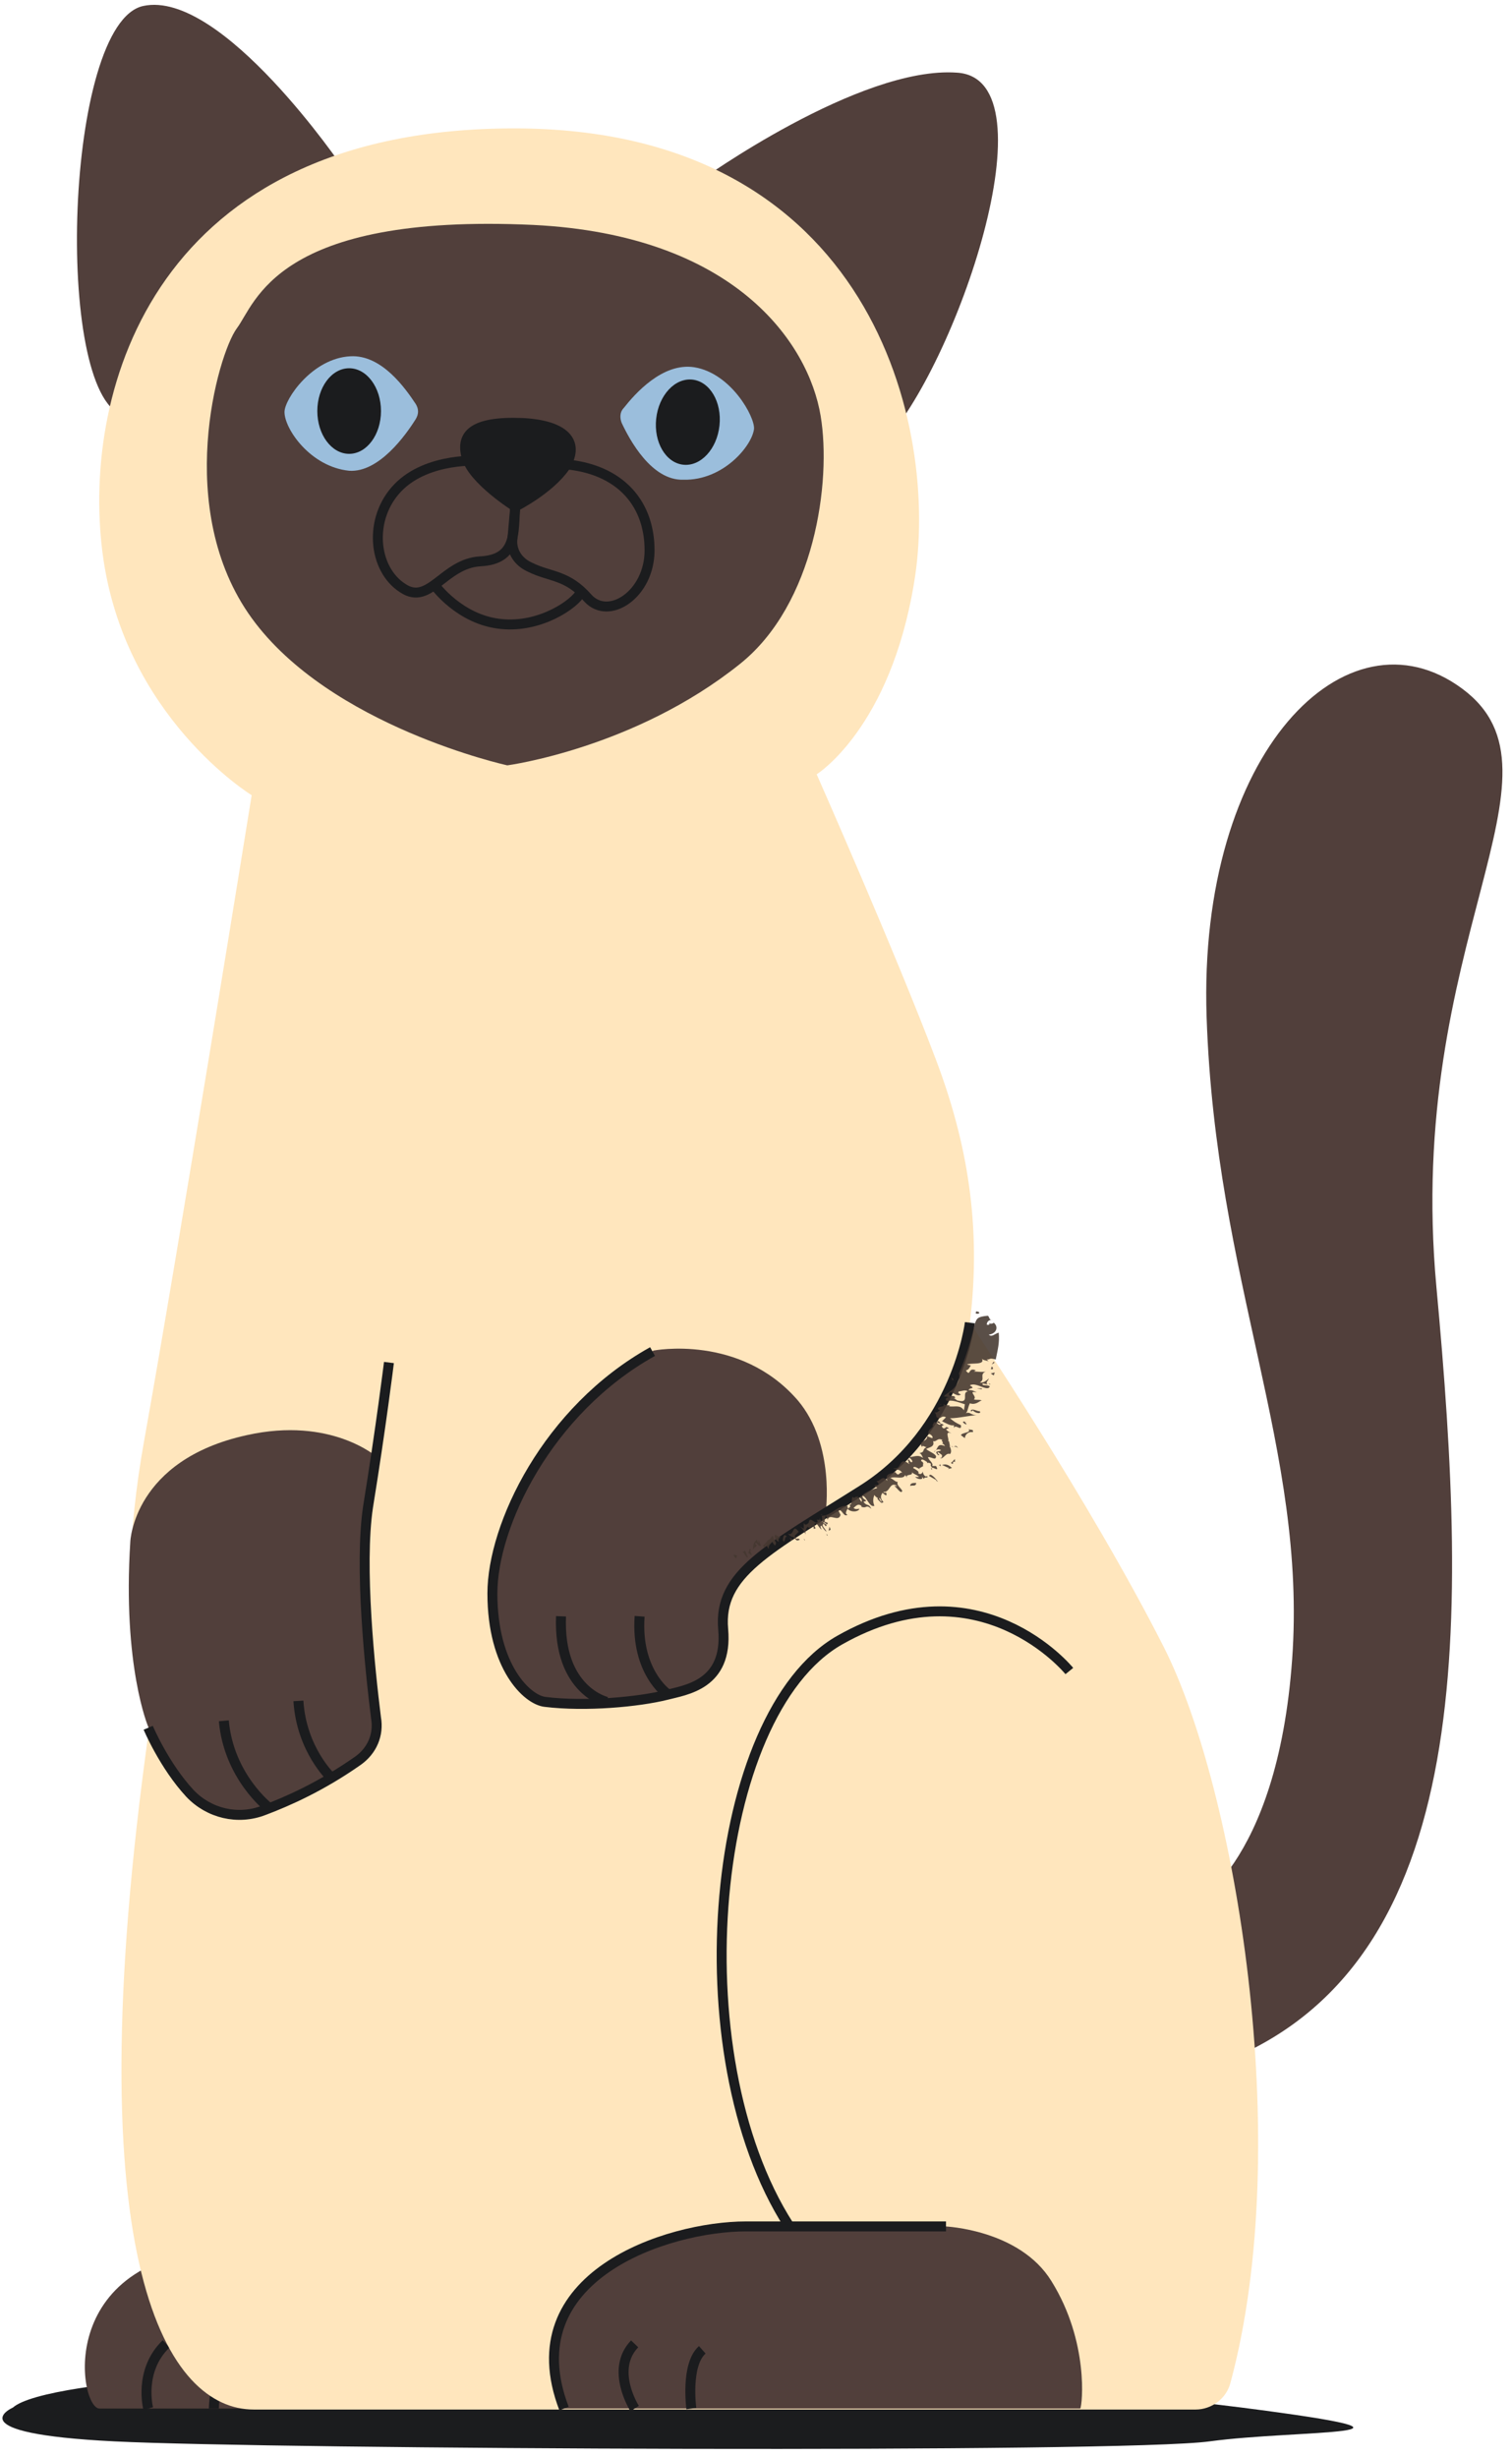<svg width="152" height="247" viewBox="0 0 152 247" fill="none" xmlns="http://www.w3.org/2000/svg">
<path d="M1.3 241.9C1.3 241.9 -4.6 244.5 11.5 245.3C27.6 246.1 112.8 246.5 121.6 245.3C130.4 244.1 147.4 244.8 124.8 241.9C102.2 239 78.9 240.7 56.1 239C33.3 237.3 4.7 238.9 1.3 241.9Z" fill="#1B1C1E"/>
<path d="M119.4 191.8C119.4 191.8 128.4 187.7 129.9 166.7C131.4 145.7 122.2 128.8 121.3 102.2C120.4 75.6 135.4 60.6 147 69.2C158.6 77.8 141.2 94.6 144.4 129.3C147.6 163.9 148.5 198.9 121 207.9C121.1 207.9 116.4 201.4 119.4 191.8Z" fill="#513F3B"/>
<path d="M46.8 242C46.8 242 12.1 242 10 242C7.9 242 5.3 226.2 23.7 225.9C42.1 225.6 53.2 225.9 53.2 225.9L46.8 242Z" fill="#513F3B"/>
<path d="M14.9 242C14.9 242 13.9 238.2 16.7 235.5" stroke="#1B1C1E" stroke-miterlimit="10"/>
<path d="M21.5 242C21.5 242 21.5 238.9 22.9 237.5" stroke="#1B1C1E" stroke-miterlimit="10"/>
<path d="M34.5 16.9C34.5 16.9 22.3 -1.1 14.4 0.6C6.5 2.3 5.4 39.4 12.3 41.7C19.1 44.1 34.5 16.9 34.5 16.9Z" fill="#513F3B"/>
<path d="M70.3 18.2C70.3 18.2 86.4 6.6 96.2 7.3C106.1 7.9 96 37.1 88.7 44.6C81.4 52.1 70.3 18.2 70.3 18.2Z" fill="#513F3B"/>
<path d="M25.3 79.9C25.3 79.9 12.4 72 10.3 55.5C8.2 39 15.7 12.9 51.7 12.9C87.7 12.9 94.5 43 91.9 58.5C89.5 73.2 82.1 77.8 82.1 77.8C82.1 77.8 90.1 95.9 94.1 106.5C97.2 114.7 98.7 123.1 97.5 132.9C97.5 132.9 109.5 150.7 117 165.5C124.2 179.7 130.2 215.3 123.7 239.4C123.3 241 121.8 242.1 120.2 242.1H25.5C17.1 242.1 7.3 228.3 15 173.6C15 173.6 11 164.2 14.5 144.7C18 125.2 25.3 79.9 25.3 79.9Z" fill="#FFE6BD"/>
<path d="M108.6 242C108.6 242 102.5 242 100.7 242H56.6C51.5 228.7 67 223.7 74.9 223.7C81 223.7 95 223.7 95 223.7C95 223.7 102.5 224 105.7 229.2C109.5 235.3 108.8 241.7 108.6 242Z" fill="#513F3B"/>
<path d="M36 176.9C32.3 179.5 28.9 181 26.5 181.9C23.9 182.8 21 182.2 19.1 180.1C16.5 177.3 14.9 173.5 14.9 173.5C14.9 173.5 12.3 167.4 13.1 154.9C13.1 154.9 13.4 146.7 24.8 144.2C33.3 142.3 37.9 146.4 37.9 146.4C37.7 148 37.4 149.6 37.1 151.4C36.1 157.4 37.3 167.8 37.9 172.6C38.1 174.2 37.4 175.9 36 176.9Z" fill="#513F3B"/>
<path d="M14.9 173.6C14.9 173.6 16.5 177.4 19.1 180.2C21 182.2 23.9 182.9 26.5 181.9C28.9 181 32.3 179.5 36 176.9C37.4 175.9 38.1 174.3 37.8 172.6C37.2 167.8 36.1 157.4 37 151.4C38.3 143.4 39.1 136.9 39.1 136.9" stroke="#1B1C1E" stroke-miterlimit="10"/>
<path d="M27 181.6C27 181.6 23 178.5 22.5 172.9" stroke="#1B1C1E" stroke-miterlimit="10"/>
<path d="M33.3 178.6C33.3 178.6 30.3 175.8 30 170.9" stroke="#1B1C1E" stroke-miterlimit="10"/>
<path d="M83 152C76 156.3 72.4 158.8 72.8 163.6C73.3 169.2 69 169.7 67.1 170.2C64.3 170.9 59 171.4 54.9 170.9C53.1 170.7 49.6 167.4 49.6 160C49.6 153.2 55.1 141.6 65.7 135.7C65.7 135.7 74.4 134 80.2 140.7C84 145.2 83 152 83 152Z" fill="#513F3B"/>
<path d="M97.5 132.9C97.5 132.9 96.2 143.7 86.7 149.7C77.2 155.7 72.2 158.1 72.7 163.7C73.2 169.3 68.9 169.8 67 170.3C64.2 171 58.9 171.5 54.8 171C53 170.8 49.5 167.5 49.5 160.1C49.5 153.3 55 141.7 65.6 135.8" stroke="#1B1C1E" stroke-miterlimit="10"/>
<path d="M61 171C61 171 56.1 169.9 56.4 162.4" stroke="#1B1C1E" stroke-miterlimit="10"/>
<path d="M67.1 170.2C67.1 170.2 63.9 168 64.3 162.4" stroke="#1B1C1E" stroke-miterlimit="10"/>
<path d="M107.5 167.9C107.5 167.9 98.5 156.8 84.4 164.8C71.4 172.2 68.2 206.3 79.3 223.6" stroke="#1B1C1E" stroke-miterlimit="10"/>
<path d="M56.7 242C51.6 228.7 67.1 223.7 75 223.7C81.1 223.7 95.1 223.7 95.1 223.7" stroke="#1B1C1E" stroke-miterlimit="10"/>
<path d="M63.8 242C63.8 242 61.3 238.1 63.8 235.5" stroke="#1B1C1E" stroke-miterlimit="10"/>
<path d="M69.5 242C69.5 242 68.9 237.6 70.6 236.1" stroke="#1B1C1E" stroke-miterlimit="10"/>
<path d="M51 76.9C51 76.9 33.2 73 25.3 62.1C17.4 51.2 21.9 35.6 23.8 33C25.7 30.5 27.7 21.4 53.6 22.6C73.9 23.6 81.3 34.5 82.5 41.8C83.6 48.4 81.9 60.7 74.4 66.7C63.8 75.2 51 76.9 51 76.9Z" fill="#513F3B"/>
<path d="M41.8 42.1C42.1 41.6 42.1 41.1 41.8 40.6C40.8 39.1 38.4 35.6 35.2 35.8C31.4 36 28.6 40.1 28.6 41.4C28.6 43.1 31.2 46.9 35.1 47.3C38.1 47.5 40.8 43.7 41.8 42.1Z" fill="#9BBEDC"/>
<path d="M35.1 45.6C36.867 45.6 38.3 43.675 38.3 41.3C38.3 38.925 36.867 37 35.1 37C33.333 37 31.9 38.925 31.9 41.3C31.9 43.675 33.333 45.6 35.1 45.6Z" fill="#1B1C1E"/>
<path d="M48.3 46.3C48.3 46.3 43 45.9 40 49C37 52.1 37.5 57.2 40.5 59.1C43.2 60.9 44.6 56.6 48.3 56.4C52 56.2 51.6 53.5 51.8 50.8C51.9 48.2 48.3 46.3 48.3 46.3Z" stroke="#1B1C1E" stroke-miterlimit="10"/>
<path d="M51.5 54.3C51.5 54.3 51.3 56.1 53.3 57C55.3 58 57 57.7 59.1 60.1C61.2 62.4 65.3 59.7 65.3 55.3C65.3 50.3 62 46.8 56 46.6C50 46.4 52 48.6 52 48.6L51.5 54.3Z" stroke="#1B1C1E" stroke-miterlimit="10"/>
<path d="M43.7 58.8C43.7 58.8 46.2 62.3 50.4 62.7C54.3 63.1 57.8 60.7 58.4 59.5" stroke="#1B1C1E" stroke-miterlimit="10"/>
<path d="M51.8 50.9C51.8 50.9 47.5 48.2 46.9 45.9C46.3 43.7 47.5 42.3 52.5 42.5C56.6 42.7 58.4 44.3 56.8 46.9C55.2 49.2 51.8 50.9 51.8 50.9Z" fill="#1B1C1E" stroke="#1B1C1E" stroke-miterlimit="10"/>
<g opacity="0.88">
<path d="M91.2 146.7C91.3 146.7 91.3 146.7 91.4 146.8C91.4 146.8 91.3 146.8 91.2 146.7Z" fill="#443730"/>
<path d="M85.4 151.2L85.2 151C85.4 151.1 85.4 151.2 85.4 151.2Z" fill="#443730"/>
<path d="M94.799 141.2C94.7 141.1 94.7 141.1 94.799 141.2C94.7 141.1 94.7 141.1 94.799 141.2Z" fill="#443730"/>
<path d="M95.3 140.9C95.3 140.9 95.3 140.8 95.4 140.8L95.3 140.9C95.5 140.8 95.4 140.9 95.3 140.9Z" fill="#443730"/>
<path d="M99.4 139L99.6 139.1C99.5 139.1 99.4 139.1 99.4 139Z" fill="#443730"/>
<path d="M94.5 141.1C94.6 141.1 94.6 141.1 94.7 141.1C94.6 141.1 94.5 141.2 94.5 141.1Z" fill="#443730"/>
<path d="M91.1 146.6C91.199 146.7 91.199 146.7 91.1 146.6C91.199 146.7 91.199 146.7 91.1 146.6Z" fill="#443730"/>
<path d="M82.7 152.2C82.6 152.2 82.6 152.2 82.5 152.2C82.6 152.1 82.7 152.2 82.7 152.2Z" fill="#443730"/>
<path d="M94.2 143C94.7 143.4 94.4 142.8 94.9 143.2C94.7 143.2 94.6 143.3 94.8 143.5C95.2 143.6 94.9 143.2 95.4 143.5L95.1 143.6C95.3 143.9 95.7 144 95.6 144C94.9 143.7 95.5 144.7 95.3 144.8H95.4L95.5 145.3C95.5 145.3 95.4 145.3 95.4 145.2C95.6 145.5 95.7 145.9 95.5 146.1C95.1 145.9 94.8 146.7 94.5 146.5C94.7 146.5 94.7 146.4 94.7 146.2L94.3 145.9C94.1 146.1 94.7 146.2 94.3 146.2C93.8 145.7 94.5 145.9 94.6 145.7C94.4 145.6 94.3 145.6 94.1 145.7C94.3 145.4 94.3 145 95 145.3C94.9 145.1 94.7 145 94.6 145C95.1 145.1 94.4 144.6 94.8 144.7C94.2 144.4 94.2 144.9 93.8 144.8C94 145.4 93.4 145.4 93.1 145.6C93.5 145.9 93.9 146 94.1 146.3C94.1 146.8 93.7 146.4 93.3 146.4C93.3 146.7 93.9 147 93.7 147.3H94.1C94.5 148 93.7 147.3 93.7 147.5C93.6 147.3 93.5 147.2 93.6 147.1C93.4 146.9 93.2 147 93.2 147V146.9C92.9 146.7 92.6 146.5 92.6 146.8C93 147 92.7 147.2 92.8 147.3H92.9C92.7 147.3 92.6 147.5 92.4 147.5L92.5 147.6C92.3 147.6 91.9 147.2 91.8 147.5C92 147.6 92.5 147.9 92.3 148C92.5 148.2 92.7 148.1 92.8 147.8C92.7 148 93 148.5 93.2 148.3C93.4 148.6 92.9 148.3 92.9 148.6C92.8 148.5 92.7 148.4 92.6 148.3C93 148.7 92.3 148.7 92 148.4H92.4C92.1 148.1 91.7 148.1 91.6 147.8C92 148.4 90.9 148 91.2 148.5L91 148.2C90.8 148.7 90 148.3 89.5 148.5C89.8 148.6 90.2 149.1 90.3 148.8C90 149.2 90.6 149.5 90.7 149.8C90.6 150.2 90.1 149.4 89.9 149.3H90.2C89.4 148.8 89.5 150 88.8 149.9C88.9 150.1 89 149.9 89.1 150C89.2 150.5 88.9 150.1 88.7 150C88.6 150.2 88.4 150.5 88.8 150.9C88.7 151.2 88.6 150.6 88.4 150.5V150.6C88.2 150.5 88 150.4 87.9 150.2C87.8 150.5 87.7 150.8 87.9 151.3C87.4 151.5 87.1 150.3 86.7 150.3C86.7 150.6 86.9 150.6 87.1 150.8L86.8 150.9C87.2 151.4 87.3 151 87.6 151.6C87 151.1 87.2 151.6 86.6 151.4V151.3C86.2 151 86 151.4 85.8 151.5C86 151.7 86.2 151.6 86.4 151.6C86.3 151.9 85.6 152 85.2 151.6C85.1 151.8 84.9 152.1 85.2 152.2C84.8 152.5 84.6 151.5 84.3 151.8L84.5 152.2C84.3 153 83.4 152 83.2 152.7L83 152.2C83 152.5 82.9 152.6 82.9 152.9L83.2 153C83.2 153.5 82.8 152.6 82.7 153.1C82.6 152.9 82.7 152.5 82.6 152.3C83.6 152.3 84.2 151.2 85.2 151.3C85.2 151.4 85.2 151.5 85.3 151.6C85.3 151.4 85.6 151.5 85.4 151.2C85.7 151.2 85.6 150.5 85.7 150.4C86 150.7 86.1 150 86.3 150.7L86.2 150.3C86.4 150.5 86.5 150.8 86.6 150.9C86.7 150.8 86.6 150.5 86.4 150.5C86.8 150 87.5 149.7 88.2 149.5L87.9 149.3C87.9 149.1 88.7 149.4 88.1 148.8C88.5 148.9 88.7 148.1 89.2 148.8C88.9 148 89.6 148.1 90 147.9C90.4 148.5 90.4 147.8 90.7 148C90.4 147.5 90.1 147.8 89.8 147.5C90.7 147.8 90.3 146.2 91.4 147.1C91.4 147 91.4 147 91.3 147C91.4 146.9 91.3 146.7 91.3 146.6C91.5 146.7 91.5 147 91.7 146.9C91.8 146.7 91.4 146.5 91.4 146.4C91.9 146.4 92.3 146.1 92.8 146.5C92.7 146.3 92.6 146 92.4 146C93.1 145.9 92.6 145.6 93.2 145.4C93.1 145.5 92.7 145.1 92.7 145.4C92.2 144.7 93.3 144.9 93.2 144.3L93.7 144.5C93.9 144.4 93.5 144 93.3 144.1C93.3 143.6 93.6 143.6 93.8 143.3C93.8 143.2 93.7 143.2 93.7 143.3L93.9 142.9C94 142.9 94.3 142.9 94.6 143.1C94.4 142.7 94.2 142.7 94.2 143Z" fill="#443730"/>
<path d="M93.7 147.7C93.6 147.6 93.6 147.5 93.6 147.5C93.7 147.5 93.7 147.6 93.7 147.7Z" fill="#443730"/>
<path d="M97.5 139.2C98.2 139.6 97.3 139.4 97.4 139.7C97.6 139.6 98 139.8 98.2 139.9C97.2 139.7 98.3 140.3 97.9 140.6C98.2 140.7 98.3 140.6 98.7 140.7C98.4 140.8 98.1 141.2 97.5 141C97.3 141.4 97.3 141.8 97.1 142C97.5 141.8 97.6 142.2 98.2 142.2C97.5 142.2 96.4 142.5 95.5 142.5C96 142.9 96 142.9 96.6 143.2C96.7 143.9 96 143 95.9 143.5V143.2C95.6 143.3 95.1 143 94.7 142.8L95.1 142.4C94.7 142.2 94.6 142.5 94.4 142.5C93.9 142.4 94.3 142.1 93.9 141.9C94.2 142 94.3 141.8 94.5 141.7L94.3 141.6C94.2 141.3 94.8 141.4 94.9 141.2L94.8 141.1C95.1 141.2 95.4 141.2 95.5 141.2L95.4 141.3C96 141.4 96.5 141.1 96.9 141.7L97 141.1C96.4 140.9 95.6 140.6 95.3 140.8L95.1 140.7C94.9 140.3 95.8 140.3 96.2 140.7C97.6 141.1 96.6 139.9 97.3 139.8C97 139.6 96.7 139.8 96.4 139.8C96.3 139.9 96.3 140 96.6 140.1C96.2 140.5 95.5 139.5 95.4 140.1C95.4 140.4 96.1 140.1 96 140.5L94.9 140.3C95 140.1 95.3 140 95.5 139.8C96.1 139.4 96.3 138.9 96.4 138.6C96.5 138.3 96.4 138 96.4 138C97.1 136.4 97.6 134.7 98 133C98.2 132.5 98.2 132.3 99.3 132.2C99.5 132.3 99.4 132.7 99.8 132.6C99.4 132.6 99.2 132.8 99.2 133.1C99.6 133.2 99.4 132.9 99.5 132.9V133C99.7 133 99.8 133 99.9 132.9C100.4 133.3 100.2 134 99.4 134.1C99.7 134.4 100 134 100.4 133.9C100.5 134.9 100.3 135.6 100.1 136.6C99.4 136.4 99.6 136.6 99.2 136.6L99.4 136.8C99.3 136.7 98.8 136.7 98.7 136.5C99.1 137.2 97.6 136.9 97.2 137.1L97.6 137.2C97.4 137.5 97.4 137.6 97.1 137.7C97.6 138.4 97.3 137.3 98.1 137.7L97.9 137.8C98.2 137.8 98.8 137.9 99.1 137.8C98.4 138.1 99.1 138.6 98.5 138.9C98.9 139 99.3 138.6 99.4 138.5C99.4 138.7 99 138.9 99.3 139.1L98.8 139C98.6 139.3 99.3 139.1 99.5 139.3C99.3 139.9 98.1 138.8 97.5 139.2Z" fill="#443730"/>
<path d="M93.9 145.9C93.9 145.8 94 145.8 94.1 145.7C94 145.8 94 145.8 93.9 145.9Z" fill="#443730"/>
<path d="M95.6 145.3C95.7 145.3 95.7 145.4 95.8 145.4C95.7 145.3 95.7 145.3 95.6 145.3Z" fill="#443730"/>
<path d="M96.3 145.5C96.1 145.3 96.1 145.4 95.8 145.3C96 145.4 96.1 145.1 96.3 145.5Z" fill="#443730"/>
<path d="M74 156.6C73.9 156.5 73.7 156.3 73.8 156.2L74.1 156.3L74 156.6Z" fill="#443730"/>
<path d="M74.6 156L74.9 155.8L75.2 156.5C74.8 156.4 74.9 155.9 74.6 156Z" fill="#443730"/>
<path d="M75.4 155.5L75.3 155.3C75.3 155.4 75.4 155.4 75.4 155.5Z" fill="#443730"/>
<path d="M75.4 155.8L75.6 156.3L75.2 156L75.3 155.9C75.3 155.7 75.4 155.6 75.4 155.6L75.6 155.9C75.5 155.8 75.4 155.7 75.4 155.8Z" fill="#443730"/>
<path d="M76.3 154.7C76.3 154.9 76.4 155.1 76.5 155.3C76.2 155.5 76.1 154.8 75.9 155.1C76.3 155.4 75.8 155.4 75.7 155.7C75.7 155.2 75.8 154.9 76.1 154.7L76.2 155C76.3 155.1 76.2 154.9 76.3 154.7Z" fill="#443730"/>
<path d="M77.9 155.3L77.6 154.9C77.6 155.1 77.2 155.2 77.3 155.6C77.2 155.6 77.1 155.3 77 155.2C76.9 155.5 76.9 155.6 76.7 155.3C77.2 154.9 77 154.8 77.5 154.6C77.5 154.5 77.4 154.5 77.4 154.6L77.7 154.3C77.8 154.9 78.2 154.9 77.9 155.3Z" fill="#443730"/>
<path d="M78.3 154.9C78.1 154.9 77.8 154.5 77.9 154.2C78.1 154.3 78.3 154.4 78.5 154.5C78.4 154.5 78.2 154.5 78.3 154.9Z" fill="#443730"/>
<path d="M78.7 154.8C78.7 154.5 78.8 154 79.1 154.4C78.8 154.4 79 155.1 78.7 154.8Z" fill="#443730"/>
<path d="M80.3 153.9L79.9 154.3C80 154.9 80.2 154.4 80.4 154.7C80 154.9 80.1 154.7 79.7 154.4C79.6 154.5 79.3 154.2 79.2 154.1C79.9 154.4 79.6 153 80.3 153.9Z" fill="#443730"/>
<path d="M79.5 154.8L79.4 154.5L79.7 154.7L79.5 154.8Z" fill="#443730"/>
<path d="M81.3 153C81.4 152.2 82 153.3 82.2 152.9C82.2 152.9 82.2 152.8 82.1 152.7H82.4V152.5C82.5 152.9 82.8 153 83.1 153.2C83 153.7 82.8 152.7 82.7 153.3C82.8 153.5 83 153.7 83.1 153.9C82.9 153.8 82.7 153.5 82.6 153.3C82.4 153.3 82.5 153.5 82.6 153.7C82.3 153.5 82.1 152.9 81.9 153.1C81.8 153.5 82.2 153.6 81.8 153.6C81.8 152.9 81.5 153.8 81.2 153.4C81 153.6 80.9 154 81 154.3C80.9 153.8 80.5 153.4 80.3 153.3L80.8 153.6V153C80.9 153.3 81.1 153.2 81.3 153Z" fill="#443730"/>
<path d="M82.9 154L83 154.1L82.9 154Z" fill="#443730"/>
<path d="M80.8 154.6L80.9 154.7V154.8L80.8 154.6Z" fill="#443730"/>
<path d="M83.2 154.3C83.1 154.3 83.1 154.2 83.1 154.1L83.2 154.3Z" fill="#443730"/>
<path d="M83.3 153.8L83.4 153.4L83.5 153.7L83.3 153.8Z" fill="#443730"/>
<path d="M88.7 150.9C88.7 151.2 88.4 150.8 88.2 150.6C88.4 150.3 88.4 150.9 88.7 150.9Z" fill="#443730"/>
<path d="M92.1 149C92.1 149.4 91.7 149.2 91.5 149.3C91.5 149 91.8 149 92.1 149Z" fill="#443730"/>
<path d="M94.3 148.9C94.2 148.8 94.1 148.8 94.1 148.7L93.4 148.3C93.5 147.9 94.1 148.6 94.3 148.9Z" fill="#443730"/>
<path d="M95.7 147.5L95.3 147.6L95.4 147.5C95.1 147.4 95 147.3 94.7 147.2C95 147.1 95.3 147.1 95.7 147.5Z" fill="#443730"/>
<path d="M94.4 147.2C94.4 147.2 94.5 147.2 94.5 147.1C94.6 147.3 94.6 147.4 94.4 147.2Z" fill="#443730"/>
<path d="M94.6 147.1C94.6 147.1 94.7 147.1 94.6 147.1C94.6 147.1 94.6 147.2 94.6 147.1C94.5 147.1 94.5 147.1 94.6 147.1Z" fill="#443730"/>
<path d="M95.6 147L96 146.6V146.9C95.6 146.7 96 147.3 95.6 147Z" fill="#443730"/>
<path d="M97 144.5L96.6 144.2C96.7 143.9 97.8 144 97.3 143.5C97.5 143.8 97.9 143.5 97.8 143.9C97.3 143.8 97 144.2 97 144.5Z" fill="#443730"/>
<path d="M97.1 143.1C97 143.1 96.9 143 96.8 142.9C96.8 142.8 97.1 142.8 97.2 142.9C96.6 142.6 97.4 143.2 97.1 143.1Z" fill="#443730"/>
<path d="M97.8 141.7C97.7 141.8 97.6 141.9 97.6 141.7C97.8 141.5 98.2 141.8 98.5 141.8C98.7 142.1 98 142 97.8 141.7Z" fill="#443730"/>
<path d="M95.6 138.4C96 138.6 95.8 138.7 95.7 138.7C95.8 138.7 95.7 138.5 95.6 138.4Z" fill="#443730"/>
<path d="M98.7 139.5V139.6L98.2 139.5H98.7Z" fill="#443730"/>
<path d="M99.6 138L100 137.9L99.9 138.2L99.6 138Z" fill="#443730"/>
<path d="M99.6 137.6L99.7 137.3L99.8 137.4C99.9 137.7 99.6 137.5 99.6 137.6Z" fill="#443730"/>
<path d="M99.9 136.8C99.9 136.8 99.9 136.9 100 136.9L99.7 137.1L99.9 136.8Z" fill="#443730"/>
<path d="M98.3 132C97.9 132 98.2 131.8 98.1 131.8C98.2 131.7 98.7 131.9 98.3 132Z" fill="#443730"/>
</g>
<path d="M62.5 42.5C62.3 42 62.3 41.4 62.7 41C63.8 39.6 66.6 36.4 69.8 36.9C73.5 37.5 75.9 41.9 75.8 43.1C75.6 44.8 72.7 48.3 68.7 48.2C65.5 48.3 63.3 44.2 62.5 42.5Z" fill="#9BBEDC"/>
<path d="M72.329 42.76C72.583 40.398 71.364 38.331 69.607 38.142C67.85 37.953 66.219 39.714 65.965 42.075C65.711 44.436 66.93 46.504 68.687 46.693C70.444 46.882 72.075 45.121 72.329 42.76Z" fill="#1B1C1E"/>
</svg>
